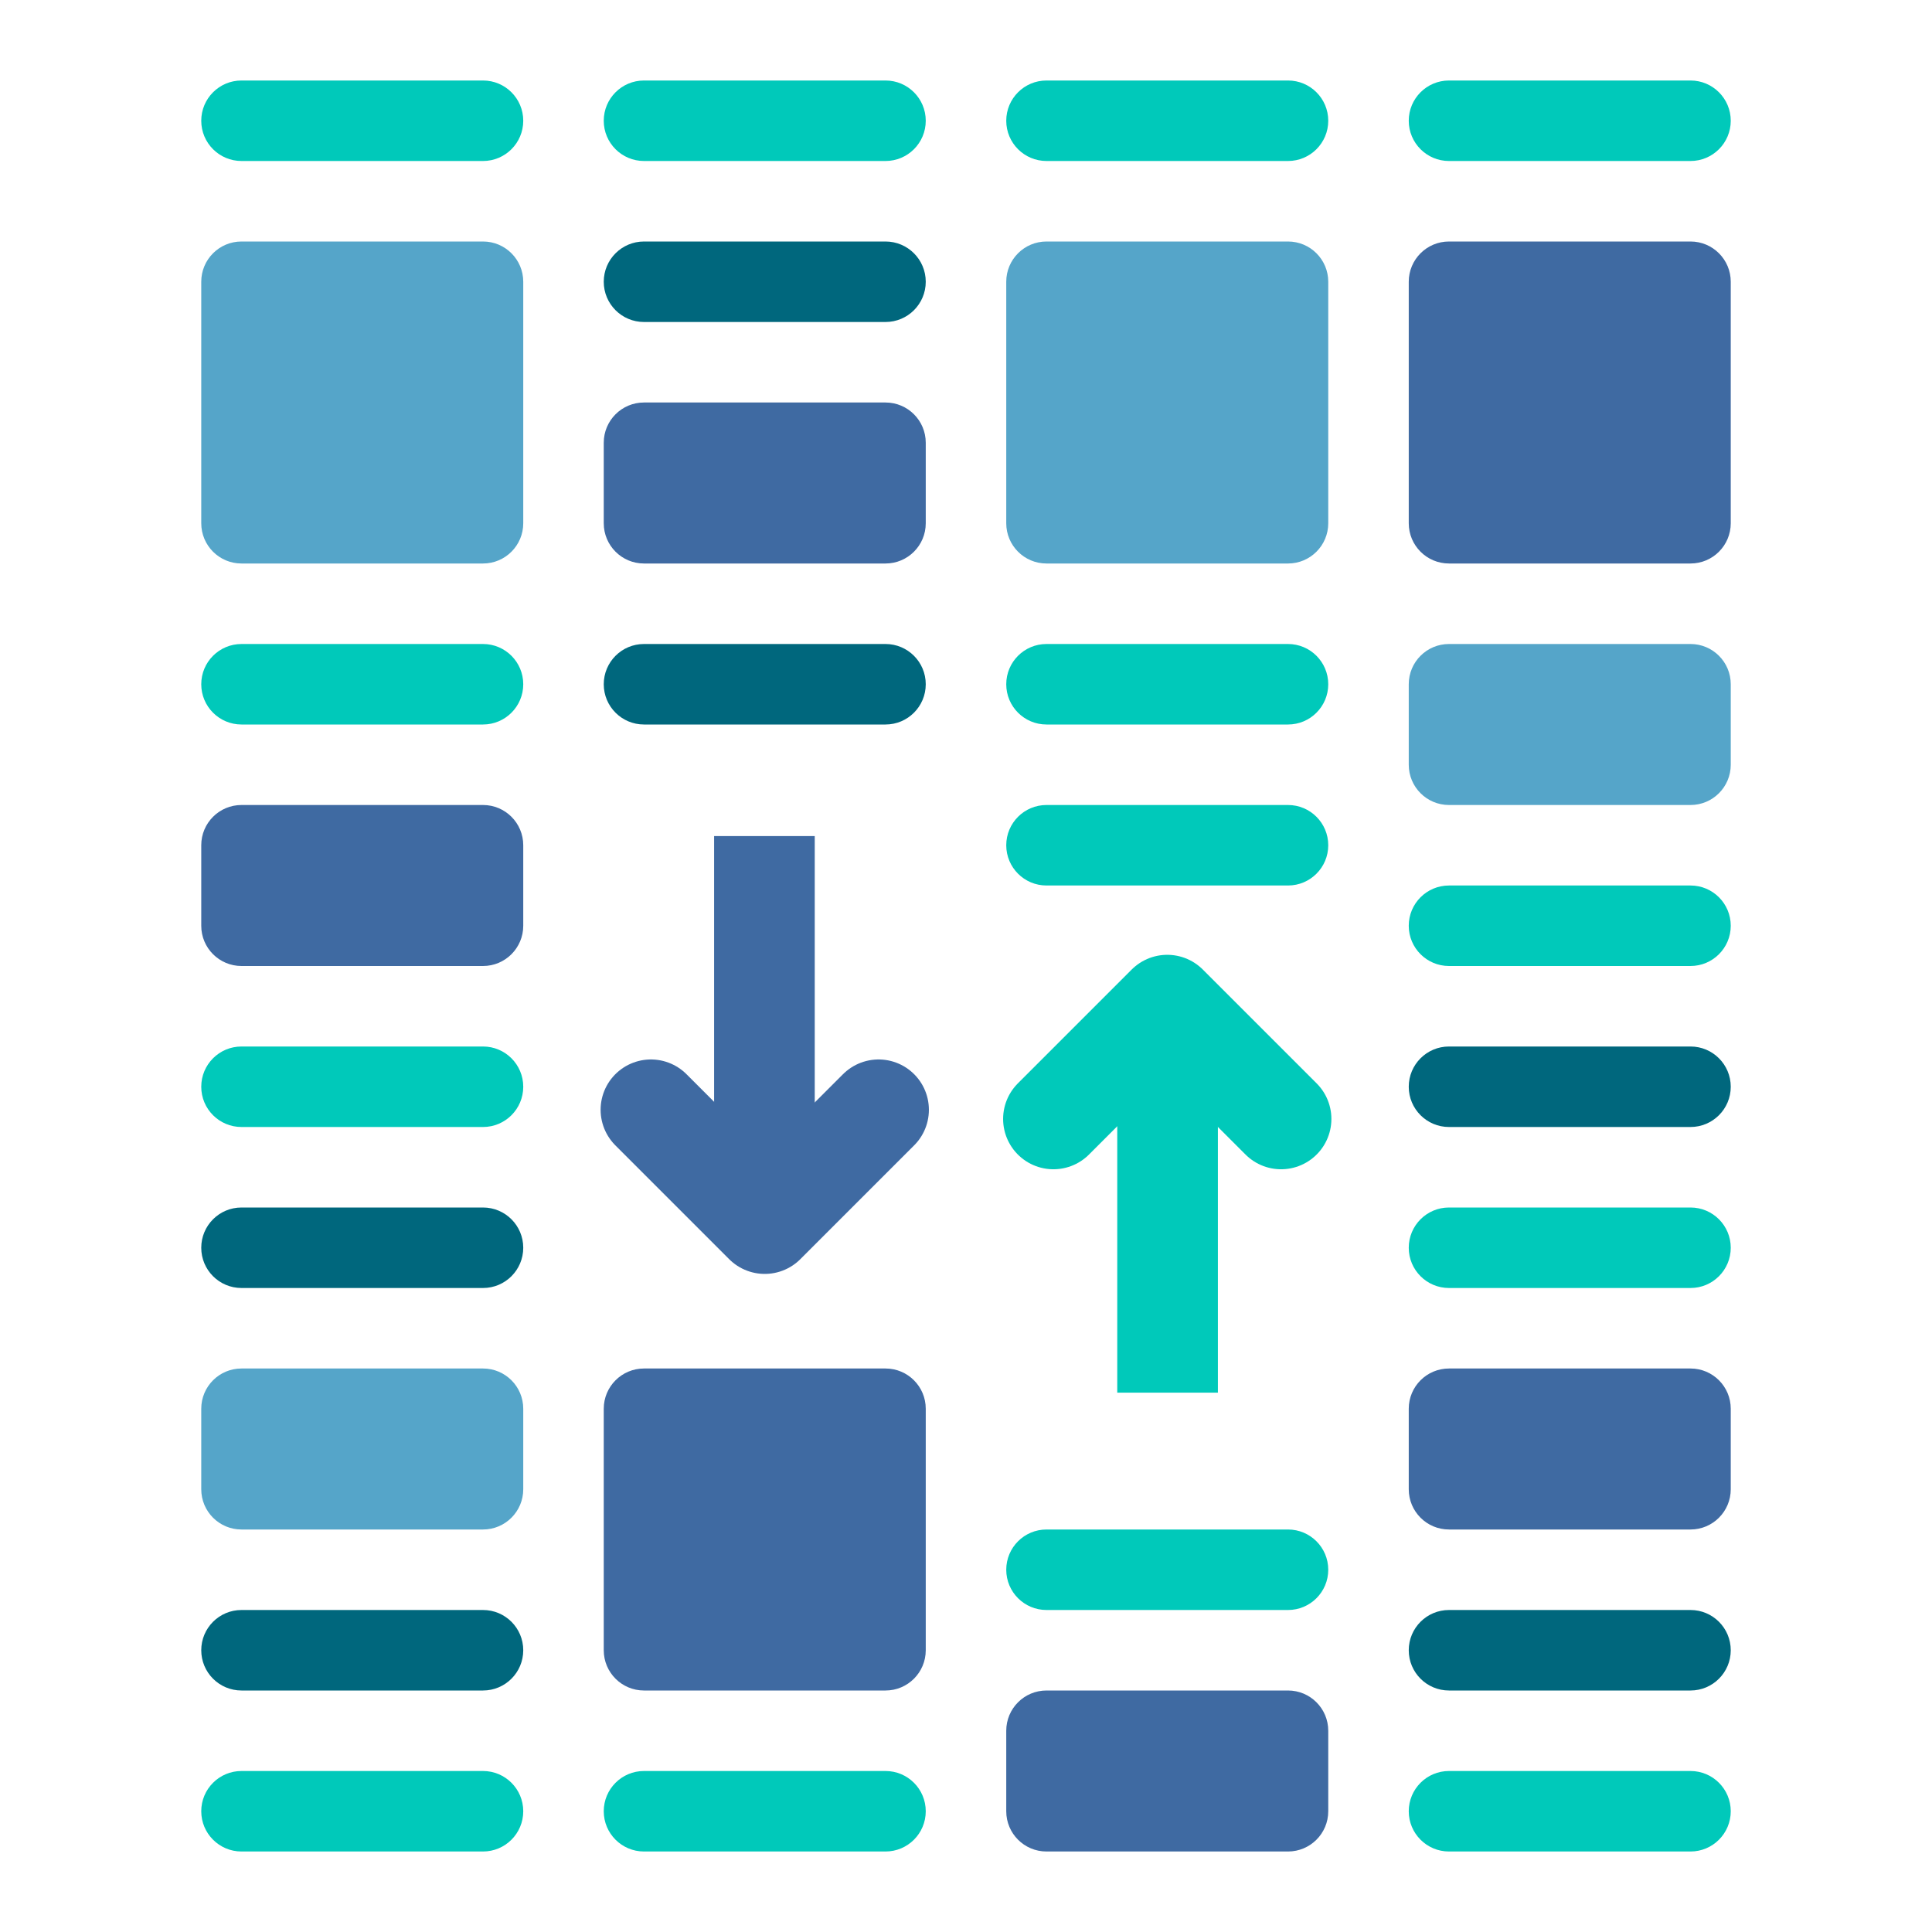 <svg width="96" height="96" viewBox="0 0 96 96" fill="none" xmlns="http://www.w3.org/2000/svg">
<path d="M24 4H12C10.895 4 10 4.895 10 6C10 7.105 10.895 8 12 8H24C25.105 8 26 7.105 26 6C26 4.895 25.105 4 24 4Z" fill="#00C9BA"/>
<path d="M24 32H12C10.895 32 10 32.895 10 34C10 35.105 10.895 36 12 36H24C25.105 36 26 35.105 26 34C26 32.895 25.105 32 24 32Z" fill="#00C9BA"/>
<path d="M24 52H12C10.895 52 10 52.895 10 54C10 55.105 10.895 56 12 56H24C25.105 56 26 55.105 26 54C26 52.895 25.105 52 24 52Z" fill="#00C9BA"/>
<path d="M24 60H12C10.895 60 10 60.895 10 62C10 63.105 10.895 64 12 64H24C25.105 64 26 63.105 26 62C26 60.895 25.105 60 24 60Z" fill="#00677D"/>
<path d="M24 80H12C10.895 80 10 80.895 10 82C10 83.105 10.895 84 12 84H24C25.105 84 26 83.105 26 82C26 80.895 25.105 80 24 80Z" fill="#00677D"/>
<path d="M24 88H12C10.895 88 10 88.895 10 90C10 91.105 10.895 92 12 92H24C25.105 92 26 91.105 26 90C26 88.895 25.105 88 24 88Z" fill="#00C9BA"/>
<path d="M24 12H12C10.895 12 10 12.895 10 14V26C10 27.105 10.895 28 12 28H24C25.105 28 26 27.105 26 26V14C26 12.895 25.105 12 24 12Z" fill="#55A5C9"/>
<path d="M24 40H12C10.895 40 10 40.895 10 42V46C10 47.105 10.895 48 12 48H24C25.105 48 26 47.105 26 46V42C26 40.895 25.105 40 24 40Z" fill="#3F6AA2"/>
<path d="M24 68H12C10.895 68 10 68.895 10 70V74C10 75.105 10.895 76 12 76H24C25.105 76 26 75.105 26 74V70C26 68.895 25.105 68 24 68Z" fill="#55A5C9"/>
<path d="M84 4H72C70.895 4 70 4.895 70 6C70 7.105 70.895 8 72 8H84C85.105 8 86 7.105 86 6C86 4.895 85.105 4 84 4Z" fill="#00C9BA"/>
<path d="M84 44H72C70.895 44 70 44.895 70 46C70 47.105 70.895 48 72 48H84C85.105 48 86 47.105 86 46C86 44.895 85.105 44 84 44Z" fill="#00C9BA"/>
<path d="M84 52H72C70.895 52 70 52.895 70 54C70 55.105 70.895 56 72 56H84C85.105 56 86 55.105 86 54C86 52.895 85.105 52 84 52Z" fill="#00677D"/>
<path d="M84 60H72C70.895 60 70 60.895 70 62C70 63.105 70.895 64 72 64H84C85.105 64 86 63.105 86 62C86 60.895 85.105 60 84 60Z" fill="#00C9BA"/>
<path d="M84 80H72C70.895 80 70 80.895 70 82C70 83.105 70.895 84 72 84H84C85.105 84 86 83.105 86 82C86 80.895 85.105 80 84 80Z" fill="#00677D"/>
<path d="M84 88H72C70.895 88 70 88.895 70 90C70 91.105 70.895 92 72 92H84C85.105 92 86 91.105 86 90C86 88.895 85.105 88 84 88Z" fill="#00C9BA"/>
<path d="M84 12H72C70.895 12 70 12.895 70 14V26C70 27.105 70.895 28 72 28H84C85.105 28 86 27.105 86 26V14C86 12.895 85.105 12 84 12Z" fill="#3F6AA2"/>
<path d="M84 32H72C70.895 32 70 32.895 70 34V38C70 39.105 70.895 40 72 40H84C85.105 40 86 39.105 86 38V34C86 32.895 85.105 32 84 32Z" fill="#55A5C9"/>
<path d="M84 68H72C70.895 68 70 68.895 70 70V74C70 75.105 70.895 76 72 76H84C85.105 76 86 75.105 86 74V70C86 68.895 85.105 68 84 68Z" fill="#3F6AA2"/>
<path d="M32 92H44C45.105 92 46 91.105 46 90C46 88.895 45.105 88 44 88H32C30.895 88 30 88.895 30 90C30 91.105 30.895 92 32 92Z" fill="#00C9BA"/>
<path d="M32 36H44C45.105 36 46 35.105 46 34C46 32.895 45.105 32 44 32H32C30.895 32 30 32.895 30 34C30 35.105 30.895 36 32 36Z" fill="#00677D"/>
<path d="M52 36H64C65.105 36 66 35.105 66 34C66 32.895 65.105 32 64 32H52C50.895 32 50 32.895 50 34C50 35.105 50.895 36 52 36Z" fill="#00C9BA"/>
<path d="M52 44H64C65.105 44 66 43.105 66 42C66 40.895 65.105 40 64 40H52C50.895 40 50 40.895 50 42C50 43.105 50.895 44 52 44Z" fill="#00C9BA"/>
<path d="M32 16H44C45.105 16 46 15.105 46 14C46 12.895 45.105 12 44 12L32 12C30.895 12 30 12.895 30 14C30 15.105 30.895 16 32 16Z" fill="#00677D"/>
<path d="M32 8L44 8C45.105 8 46 7.105 46 6C46 4.895 45.105 4 44 4L32 4C30.895 4 30 4.895 30 6C30 7.105 30.895 8 32 8Z" fill="#00C9BA"/>
<path d="M32 84H44C45.105 84 46 83.105 46 82V70C46 68.895 45.105 68 44 68H32C30.895 68 30 68.895 30 70V82C30 83.105 30.895 84 32 84Z" fill="#3F6AA2"/>
<path d="M32 28H44C45.105 28 46 27.105 46 26V22C46 20.895 45.105 20 44 20H32C30.895 20 30 20.895 30 22V26C30 27.105 30.895 28 32 28Z" fill="#3F6AA2"/>
<path d="M64 4H52C50.895 4 50 4.895 50 6C50 7.105 50.895 8 52 8H64C65.105 8 66 7.105 66 6C66 4.895 65.105 4 64 4Z" fill="#00C9BA"/>
<path d="M64 76H52C50.895 76 50 76.895 50 78C50 79.105 50.895 80 52 80H64C65.105 80 66 79.105 66 78C66 76.895 65.105 76 64 76Z" fill="#00C9BA"/>
<path d="M64 12H52C50.895 12 50 12.895 50 14V26C50 27.105 50.895 28 52 28H64C65.105 28 66 27.105 66 26V14C66 12.895 65.105 12 64 12Z" fill="#55A5C9"/>
<path d="M64 84H52C50.895 84 50 84.895 50 86V90C50 91.105 50.895 92 52 92H64C65.105 92 66 91.105 66 90V86C66 84.895 65.105 84 64 84Z" fill="#3F6AA2"/>
<path d="M58.016 69.2V51.34" stroke="#00C9BA" stroke-width="5" stroke-miterlimit="10"/>
<path d="M52.344 55.6L58 49.944L63.656 55.6" stroke="#00C9BA" stroke-width="5" stroke-linecap="round" stroke-linejoin="round"/>
<path d="M37.984 41.544V59.404" stroke="#3F6AA2" stroke-width="5" stroke-miterlimit="10"/>
<path d="M43.656 55.144L38 60.8L32.344 55.144" stroke="#3F6AA2" stroke-width="5" stroke-linecap="round" stroke-linejoin="round"/>
</svg>
